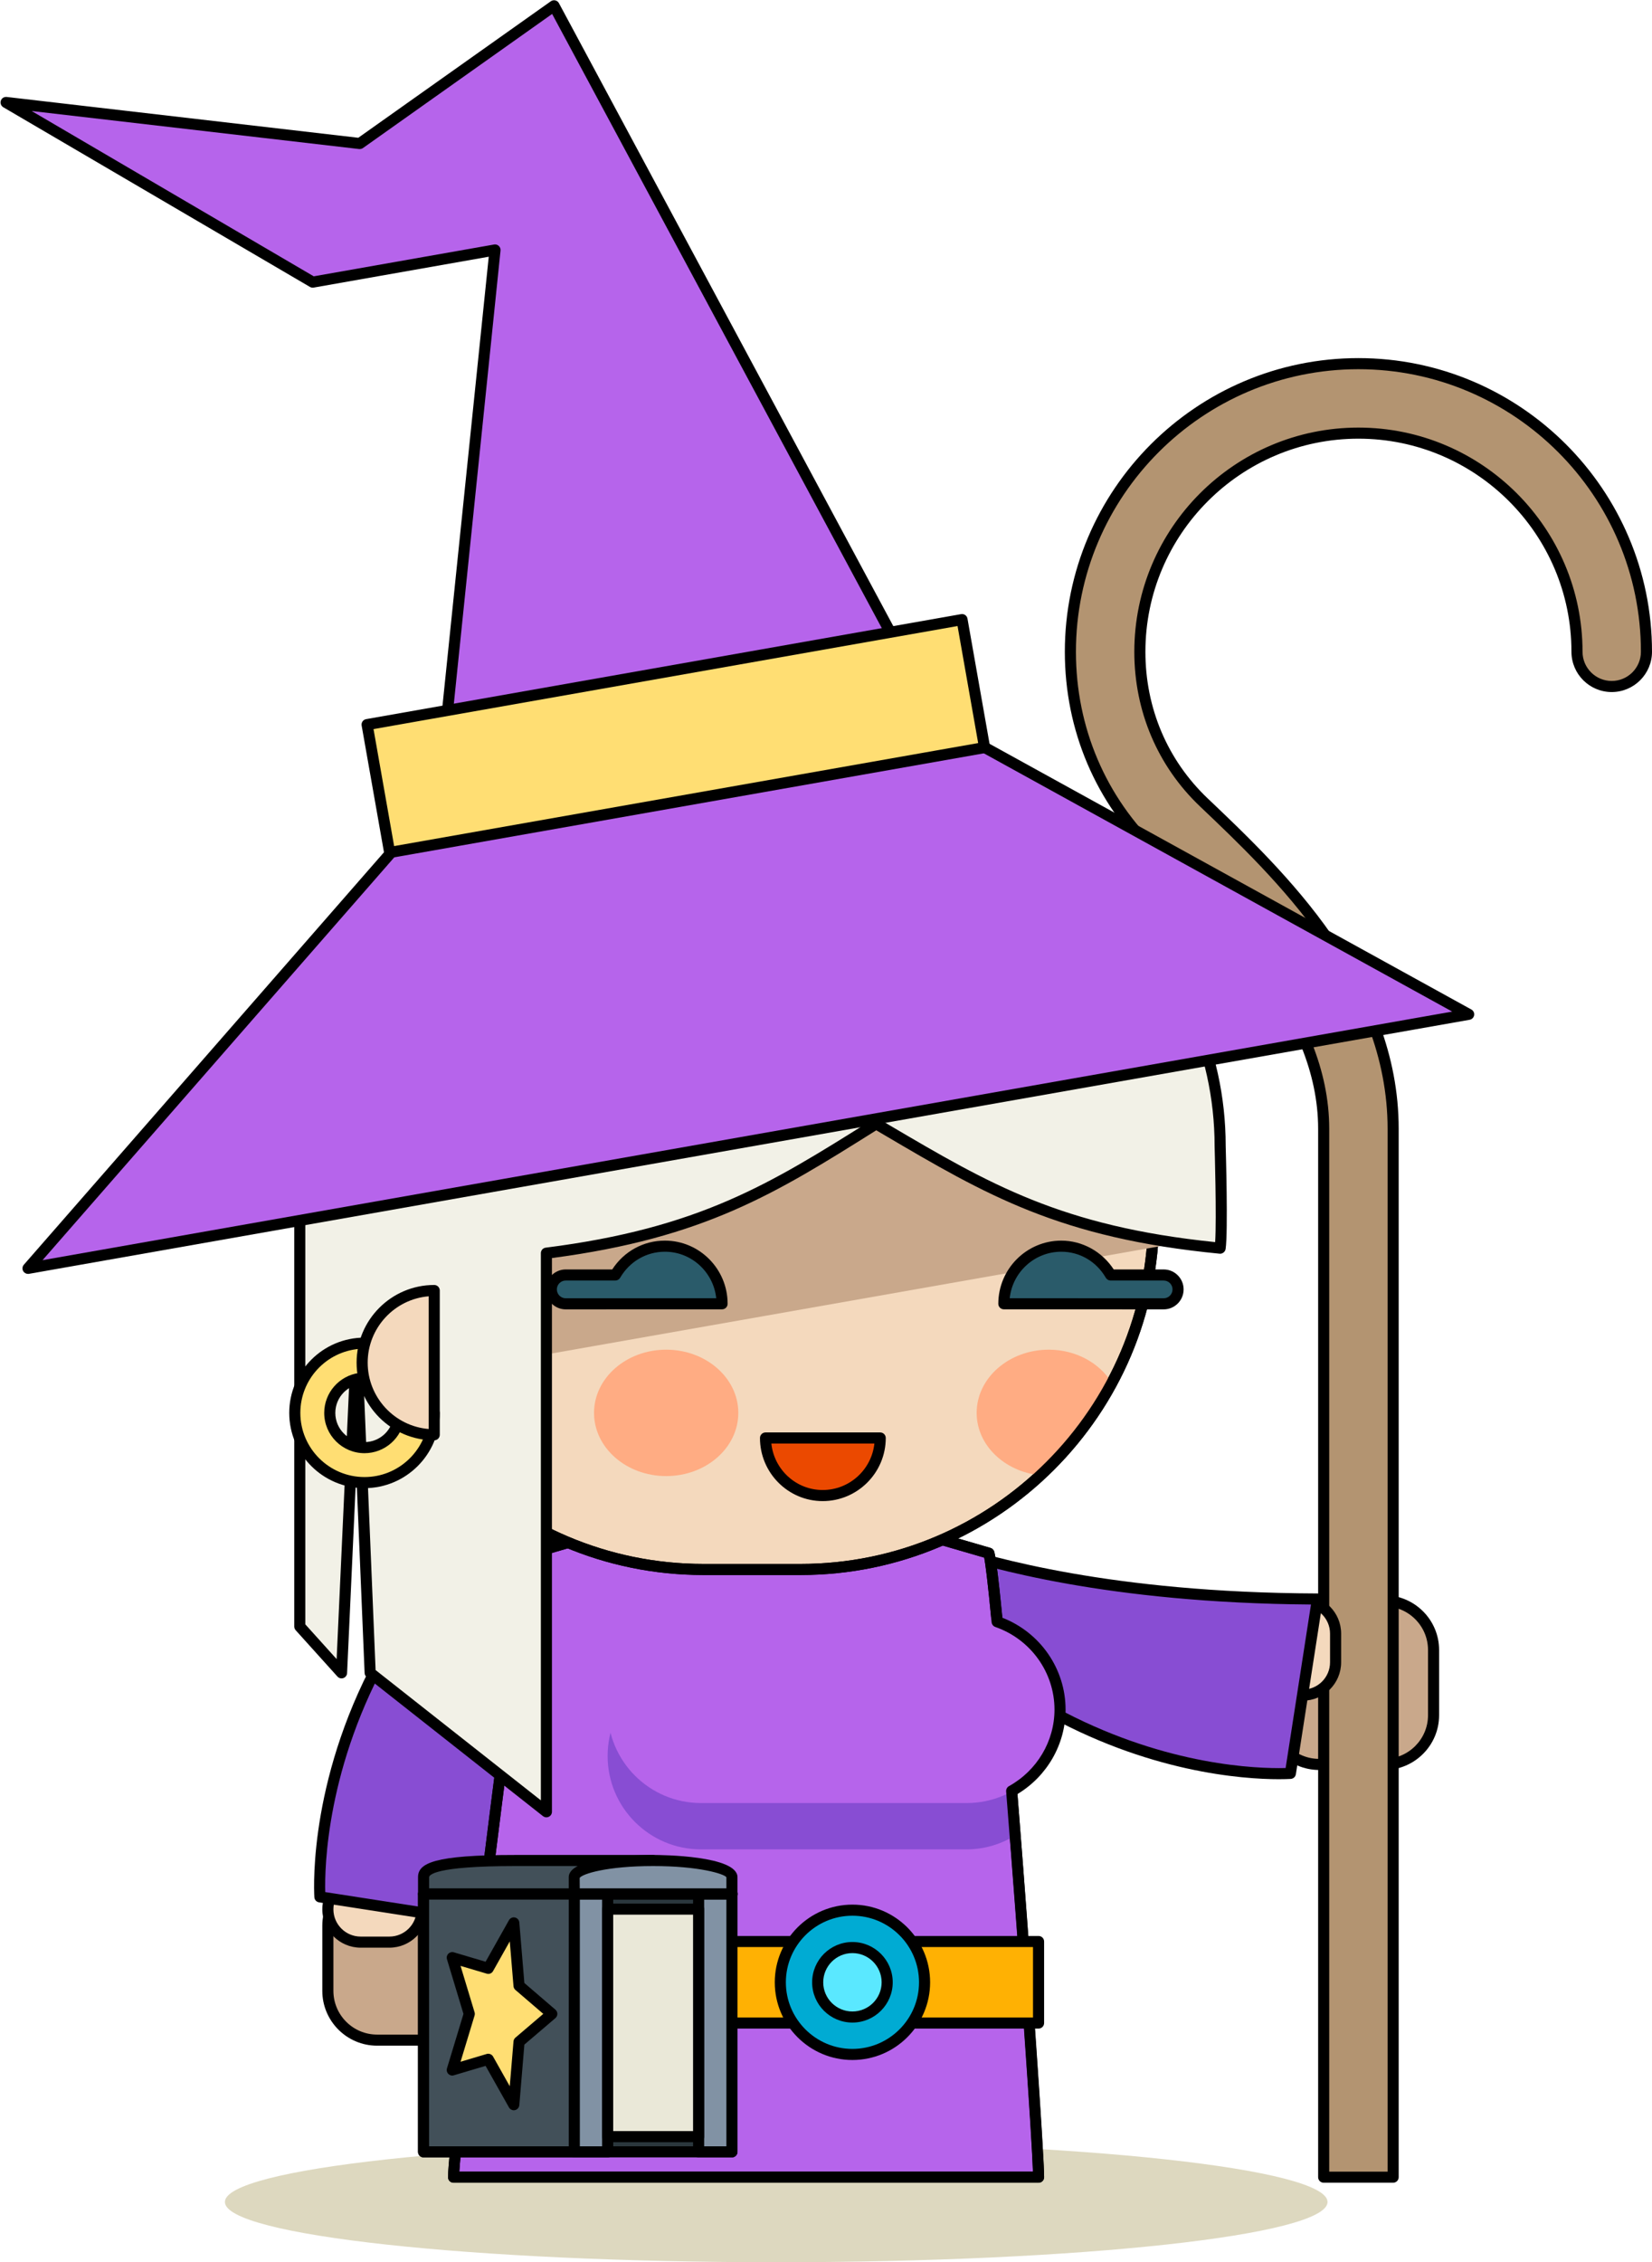 <?xml version="1.0" encoding="utf-8"?>
<svg viewBox="-0.031 257.592 93.121 127.476" width="93.121" height="127.476" xmlns="http://www.w3.org/2000/svg">
  <g transform="matrix(0.125, 0, 0, -0.125, 0, 526.138)">
    <path id="path44" style="fill:#ddd8bf;fill-opacity:1;fill-rule:nonzero;stroke:none" d="M 598.402 1155.71 C 598.402 1140.71 487.094 1128.55 349.789 1128.55 C 212.484 1128.55 101.176 1140.71 101.176 1155.71 C 101.176 1170.69 212.484 1182.85 349.789 1182.85 C 487.094 1182.85 598.402 1170.69 598.402 1155.71"/>
    <path id="path2754" style="fill:#c9a88b;fill-opacity:1;fill-rule:nonzero;stroke:none" d="M 147.598 1250.89 C 147.598 1238.62 157.539 1228.67 169.809 1228.67 L 199.195 1228.67 C 211.449 1228.67 221.395 1238.62 221.395 1250.89 L 221.395 1280.24 C 221.395 1292.52 211.449 1302.47 199.195 1302.47 L 169.809 1302.47 C 157.539 1302.47 147.598 1292.52 147.598 1280.24 L 147.598 1250.89"/>
    <path id="path2756" style="fill:#000000;fill-opacity:1;fill-rule:nonzero;stroke:none" d="M 169.809 1299.97 C 158.941 1299.97 150.098 1291.12 150.098 1280.24 L 150.098 1250.89 C 150.098 1240.01 158.941 1231.17 169.809 1231.17 L 199.195 1231.17 C 210.059 1231.17 218.895 1240.01 218.895 1250.89 L 218.895 1280.24 C 218.895 1291.12 210.059 1299.97 199.195 1299.97 L 169.809 1299.97 Z M 199.195 1226.17 L 169.809 1226.17 C 156.184 1226.17 145.098 1237.26 145.098 1250.89 L 145.098 1280.24 C 145.098 1293.88 156.184 1304.97 169.809 1304.97 L 199.195 1304.97 C 212.816 1304.97 223.895 1293.88 223.895 1280.24 L 223.895 1250.89 C 223.895 1237.26 212.816 1226.17 199.195 1226.17"/>
    <path id="path2758" style="fill:#f4d9bd;fill-opacity:1;fill-rule:nonzero;stroke:none" d="M 147.598 1287.65 C 147.598 1279.48 154.23 1272.85 162.41 1272.85 L 175.336 1272.85 C 183.52 1272.85 190.152 1279.48 190.152 1287.65 L 190.152 1287.65 C 190.152 1295.82 183.52 1302.47 175.336 1302.47 L 162.41 1302.47 C 154.23 1302.47 147.598 1295.82 147.598 1287.65 L 147.598 1287.65"/>
    <path id="path2760" style="fill:#000000;fill-opacity:1;fill-rule:nonzero;stroke:none" d="M 162.41 1299.97 C 155.621 1299.97 150.098 1294.45 150.098 1287.65 C 150.098 1280.86 155.621 1275.35 162.41 1275.35 L 175.336 1275.35 C 182.129 1275.35 187.652 1280.86 187.652 1287.65 C 187.652 1294.45 182.129 1299.97 175.336 1299.97 L 162.41 1299.97 Z M 175.336 1270.35 L 162.41 1270.35 C 152.867 1270.35 145.098 1278.11 145.098 1287.65 C 145.098 1297.2 152.867 1304.97 162.41 1304.97 L 175.336 1304.97 C 184.883 1304.97 192.652 1297.2 192.652 1287.65 C 192.652 1278.11 184.883 1270.35 175.336 1270.35"/>
    <path id="path2762" style="fill:#884dd3;fill-opacity:1;fill-rule:nonzero;stroke:none" d="M 174.082 1404.88 C 143.977 1352.11 143.359 1304.83 144.004 1293.26 L 222.598 1281.06 C 222.973 1385 242.859 1439.49 246 1450.93 C 246 1450.93 200.164 1450.58 174.082 1404.88"/>
    <path id="path2764" style="fill:#000000;fill-opacity:1;fill-rule:nonzero;stroke:none" d="M 146.422 1295.41 L 220.113 1283.98 C 220.777 1376.59 236.938 1429.65 242.289 1447.21 C 242.387 1447.54 242.484 1447.86 242.578 1448.17 C 231.641 1446.98 197.195 1440.34 176.254 1403.64 C 146.918 1352.23 146.133 1306.43 146.422 1295.41 Z M 222.598 1278.56 C 222.473 1278.56 222.344 1278.57 222.211 1278.59 L 143.617 1290.78 C 142.457 1290.97 141.57 1291.94 141.508 1293.12 C 141.195 1298.68 139.414 1349.16 171.91 1406.12 C 198.402 1452.53 245.508 1453.43 245.98 1453.43 C 245.984 1453.43 245.996 1453.43 246 1453.43 C 246.777 1453.43 247.512 1453.07 247.984 1452.45 C 248.461 1451.83 248.617 1451.03 248.414 1450.27 C 248.109 1449.16 247.652 1447.66 247.07 1445.76 C 241.719 1428.19 225.434 1374.73 225.098 1281.05 C 225.094 1280.32 224.773 1279.63 224.219 1279.15 C 223.766 1278.76 223.188 1278.56 222.598 1278.56"/>
    <path id="path2766" style="fill:#c9a88b;fill-opacity:1;fill-rule:nonzero;stroke:none" d="M 623.984 1426.73 C 636.266 1426.73 646.215 1416.8 646.215 1404.54 L 646.215 1375.14 C 646.215 1362.9 636.266 1352.96 623.984 1352.96 L 594.641 1352.96 C 582.359 1352.96 572.41 1362.9 572.41 1375.14 L 572.41 1404.54 C 572.41 1416.8 582.359 1426.73 594.641 1426.73 L 623.984 1426.73"/>
    <path id="path2768" style="fill:#000000;fill-opacity:1;fill-rule:nonzero;stroke:none" d="M 594.641 1424.23 C 583.762 1424.23 574.91 1415.4 574.91 1404.54 L 574.91 1375.14 C 574.91 1364.29 583.762 1355.46 594.641 1355.46 L 623.984 1355.46 C 634.863 1355.46 643.715 1364.29 643.715 1375.14 L 643.715 1404.54 C 643.715 1415.4 634.863 1424.23 623.984 1424.23 L 594.641 1424.23 Z M 623.984 1350.46 L 594.641 1350.46 C 581.008 1350.46 569.91 1361.54 569.91 1375.14 L 569.91 1404.54 C 569.91 1418.16 581.008 1429.23 594.641 1429.23 L 623.984 1429.23 C 637.621 1429.23 648.715 1418.16 648.715 1404.54 L 648.715 1375.14 C 648.715 1361.54 637.621 1350.46 623.984 1350.46"/>
    <path id="path2770" style="fill:#b39471;fill-opacity:1;fill-rule:nonzero;stroke:none" d="M 612.328 1984.43 C 540.715 1984.43 482.441 1926.16 482.441 1854.54 C 482.441 1819.78 496.145 1787.61 521.039 1763.92 C 551.152 1735.32 596.664 1692.05 596.664 1639.47 L 596.664 1166.89 L 627.988 1166.89 L 627.988 1639.47 C 627.988 1705.5 576.617 1754.34 542.617 1786.64 C 524.016 1804.33 513.77 1828.43 513.77 1854.54 C 513.77 1908.89 557.98 1953.11 612.328 1953.11 C 666.68 1953.11 710.895 1908.89 710.895 1854.54 C 710.895 1845.89 717.91 1838.89 726.555 1838.89 C 735.211 1838.89 742.219 1845.89 742.219 1854.54 C 742.219 1926.16 683.953 1984.43 612.328 1984.43"/>
    <path id="path2772" style="fill:#000000;fill-opacity:1;fill-rule:nonzero;stroke:none" d="M 599.164 1169.39 L 625.488 1169.39 L 625.488 1639.47 C 625.488 1704.46 574.578 1752.83 540.895 1784.83 C 521.793 1802.99 511.27 1827.75 511.27 1854.54 C 511.27 1910.27 556.605 1955.61 612.328 1955.61 C 668.059 1955.61 713.395 1910.27 713.395 1854.54 C 713.395 1847.29 719.297 1841.39 726.555 1841.39 C 733.813 1841.39 739.719 1847.29 739.719 1854.54 C 739.719 1924.78 682.574 1981.93 612.328 1981.93 C 542.086 1981.93 484.941 1924.78 484.941 1854.54 C 484.941 1820.48 498.375 1788.94 522.766 1765.73 C 553.188 1736.83 599.164 1693.16 599.164 1639.47 L 599.164 1169.39 Z M 627.988 1164.39 L 596.664 1164.39 C 595.281 1164.39 594.164 1165.51 594.164 1166.89 L 594.164 1639.47 C 594.164 1691.01 549.121 1733.79 519.316 1762.1 C 493.926 1786.27 479.941 1819.1 479.941 1854.54 C 479.941 1927.54 539.332 1986.93 612.328 1986.93 C 685.328 1986.93 744.719 1927.54 744.719 1854.54 C 744.719 1844.53 736.566 1836.39 726.555 1836.39 C 716.539 1836.39 708.395 1844.53 708.395 1854.54 C 708.395 1907.51 665.297 1950.61 612.328 1950.61 C 559.359 1950.61 516.27 1907.51 516.27 1854.54 C 516.27 1829.13 526.238 1805.67 544.34 1788.46 C 578.645 1755.86 630.488 1706.6 630.488 1639.47 L 630.488 1166.89 C 630.488 1165.51 629.371 1164.39 627.988 1164.39"/>
    <path id="path2774" style="fill:#f4d9bd;fill-opacity:1;fill-rule:nonzero;stroke:none" d="M 587.234 1426.73 C 595.41 1426.73 602.035 1420.12 602.035 1411.94 L 602.035 1399 C 602.035 1390.83 595.41 1384.2 587.234 1384.2 L 587.234 1384.2 C 579.059 1384.2 572.41 1390.83 572.41 1399 L 572.41 1411.94 C 572.41 1420.12 579.059 1426.73 587.234 1426.73 L 587.234 1426.73"/>
    <path id="path2776" style="fill:#000000;fill-opacity:1;fill-rule:nonzero;stroke:none" d="M 587.234 1424.23 C 580.438 1424.23 574.91 1418.71 574.91 1411.94 L 574.91 1399 C 574.91 1392.22 580.438 1386.7 587.234 1386.7 C 594.02 1386.7 599.535 1392.22 599.535 1399 L 599.535 1411.94 C 599.535 1418.71 594.02 1424.23 587.234 1424.23 Z M 587.234 1381.7 C 577.688 1381.7 569.91 1389.46 569.91 1399 L 569.91 1411.94 C 569.91 1421.48 577.688 1429.23 587.234 1429.23 C 596.777 1429.23 604.535 1421.48 604.535 1411.94 L 604.535 1399 C 604.535 1389.46 596.777 1381.7 587.234 1381.7"/>
    <path id="path2778" style="fill:#884dd3;fill-opacity:1;fill-rule:nonzero;stroke:none" d="M 470.035 1379.02 C 522.805 1348.91 570.098 1348.29 581.656 1348.93 L 593.852 1427.53 C 489.906 1427.92 435.43 1447.8 423.988 1450.93 C 423.988 1450.93 424.34 1405.09 470.035 1379.02"/>
    <path id="path2780" style="fill:#000000;fill-opacity:1;fill-rule:nonzero;stroke:none" d="M 426.746 1447.51 C 427.938 1436.58 434.586 1402.12 471.273 1381.18 C 518.551 1354.21 560.586 1351.3 576.465 1351.3 C 577.594 1351.3 578.609 1351.32 579.504 1351.34 L 590.938 1425.05 C 498.336 1425.73 445.27 1441.88 427.715 1447.22 C 427.379 1447.32 427.055 1447.42 426.746 1447.51 Z M 576.465 1346.3 C 560.191 1346.3 517.109 1349.28 468.793 1376.85 C 422.387 1403.32 421.492 1450.44 421.488 1450.91 C 421.484 1451.69 421.848 1452.43 422.465 1452.91 C 423.082 1453.39 423.895 1453.55 424.648 1453.34 C 425.758 1453.04 427.262 1452.58 429.172 1452.01 C 446.734 1446.65 500.195 1430.38 593.863 1430.03 C 594.59 1430.03 595.281 1429.71 595.754 1429.15 C 596.227 1428.6 596.438 1427.86 596.324 1427.15 L 584.125 1348.55 C 583.945 1347.38 582.973 1346.5 581.793 1346.43 C 580.465 1346.36 578.672 1346.3 576.465 1346.3"/>
    <path id="path2782" style="fill:#b664eb;fill-opacity:1;fill-rule:nonzero;stroke:none" d="M 468.09 1166.89 C 468.199 1184.43 449.926 1432.62 445.707 1448.17 L 342.504 1478.17 L 239.301 1448.17 C 234.996 1432.48 204.219 1182.74 204.285 1166.89 L 468.09 1166.89"/>
    <path id="path2784" style="fill:#000000;fill-opacity:1;fill-rule:nonzero;stroke:none" d="M 206.887 1169.39 L 465.551 1169.39 C 464.645 1201.6 447.949 1422.72 443.586 1446.18 L 342.504 1475.56 L 241.402 1446.18 C 236.52 1422.74 208.73 1199.67 206.887 1169.39 Z M 468.09 1164.39 L 204.285 1164.39 C 202.91 1164.39 201.793 1165.5 201.785 1166.88 C 201.715 1183.89 232.883 1434.22 236.891 1448.83 C 237.117 1449.67 237.77 1450.33 238.605 1450.57 L 341.809 1480.57 C 342.266 1480.71 342.742 1480.71 343.203 1480.57 L 446.406 1450.57 C 447.242 1450.33 447.891 1449.66 448.121 1448.82 C 452.789 1431.61 470.676 1180.33 470.59 1166.87 C 470.582 1165.5 469.469 1164.39 468.09 1164.39"/>
    <path id="path2786" style="fill:#884dd3;fill-opacity:1;fill-rule:nonzero;stroke:none" d="M 452.105 1395.55 C 447.043 1397.71 441.5 1398.89 435.66 1398.89 L 315.875 1398.89 C 292.605 1398.89 273.762 1380.02 273.762 1356.78 C 273.762 1333.53 292.605 1314.67 315.875 1314.67 L 435.66 1314.67 C 443.863 1314.67 451.465 1317.11 457.938 1321.18 C 455.969 1347.51 453.945 1373.41 452.105 1395.55"/>
    <path id="path2788" style="fill:#b664eb;fill-opacity:1;fill-rule:nonzero;stroke:none" d="M 477.773 1377.67 C 477.773 1354.42 458.922 1335.55 435.66 1335.55 L 315.875 1335.55 C 292.605 1335.55 273.762 1354.42 273.762 1377.67 L 273.762 1377.67 C 273.762 1400.92 292.605 1419.78 315.875 1419.78 L 435.66 1419.78 C 458.922 1419.78 477.773 1400.92 477.773 1377.67 L 477.773 1377.67"/>
    <path id="path2790" style="fill:#000000;fill-opacity:1;fill-rule:nonzero;stroke:none" d="M 206.887 1169.39 L 465.543 1169.39 C 464.957 1187.04 459.188 1269.13 453.473 1340.78 C 453.395 1341.76 453.891 1342.69 454.746 1343.17 C 467.406 1350.2 475.273 1363.42 475.273 1377.67 C 475.273 1394.41 464.551 1409.38 448.59 1414.93 C 447.668 1415.25 447.016 1416.08 446.918 1417.04 C 445.16 1435.36 444.148 1443.09 443.586 1446.18 L 342.504 1475.56 L 241.402 1446.18 C 236.52 1422.74 208.73 1199.67 206.887 1169.39 Z M 468.09 1164.39 L 204.285 1164.39 C 202.91 1164.39 201.793 1165.5 201.785 1166.88 C 201.715 1183.89 232.883 1434.22 236.891 1448.83 C 237.117 1449.67 237.77 1450.33 238.605 1450.57 L 341.809 1480.57 C 342.266 1480.71 342.742 1480.71 343.203 1480.57 L 446.406 1450.57 C 447.242 1450.33 447.891 1449.66 448.121 1448.82 C 448.895 1445.96 450.082 1436.23 451.746 1419.1 C 468.879 1412.44 480.273 1396 480.273 1377.67 C 480.273 1362.13 472.004 1347.7 458.578 1339.6 C 464.613 1263.88 470.652 1177.04 470.59 1166.87 C 470.582 1165.5 469.469 1164.39 468.09 1164.39"/>
    <path id="path2792" style="fill:#ffb103;fill-opacity:1;fill-rule:nonzero;stroke:none" d="M 208.34 1236.38 L 468.09 1236.38 L 468.09 1273.13 L 208.34 1273.13 L 208.34 1236.38 Z"/>
    <path id="path2794" style="fill:#000000;fill-opacity:1;fill-rule:nonzero;stroke:none" d="M 210.84 1238.88 L 465.59 1238.88 L 465.59 1270.63 L 210.84 1270.63 L 210.84 1238.88 Z M 468.09 1233.88 L 208.34 1233.88 C 206.957 1233.88 205.84 1235 205.84 1236.38 L 205.84 1273.13 C 205.84 1274.51 206.957 1275.63 208.34 1275.63 L 468.09 1275.63 C 469.473 1275.63 470.59 1274.51 470.59 1273.13 L 470.59 1236.38 C 470.59 1235 469.473 1233.88 468.09 1233.88"/>
    <path id="path2796" style="fill:#2b373d;fill-opacity:1;fill-rule:nonzero;stroke:none" d="M 190.754 1178.31 L 329.82 1178.31 L 329.82 1294.591 L 190.754 1294.591 L 190.754 1178.31 Z"/>
    <path id="path2798" style="fill:#000000;fill-opacity:1;fill-rule:nonzero;stroke:none" d="M 193.254 1180.81 L 327.32 1180.81 L 327.32 1292.09 L 193.254 1292.09 L 193.254 1180.81 Z M 329.82 1175.81 L 190.754 1175.81 C 189.371 1175.81 188.254 1176.94 188.254 1178.31 L 188.254 1294.59 C 188.254 1295.97 189.371 1297.09 190.754 1297.09 L 329.82 1297.09 C 331.199 1297.09 332.32 1295.97 332.32 1294.59 L 332.32 1178.31 C 332.32 1176.94 331.199 1175.81 329.82 1175.81"/>
    <path id="path2800" style="fill:#425059;fill-opacity:1;fill-rule:nonzero;stroke:none" d="M 190.754 1178.31 L 273.773 1178.31 L 273.773 1294.591 L 190.754 1294.591 L 190.754 1178.31 Z"/>
    <path id="path2802" style="fill:#000000;fill-opacity:1;fill-rule:nonzero;stroke:none" d="M 193.254 1180.81 L 271.273 1180.81 L 271.273 1292.09 L 193.254 1292.09 L 193.254 1180.81 Z M 273.773 1175.81 L 190.754 1175.81 C 189.371 1175.81 188.254 1176.94 188.254 1178.31 L 188.254 1294.59 C 188.254 1295.97 189.371 1297.09 190.754 1297.09 L 273.773 1297.09 C 275.156 1297.09 276.273 1295.97 276.273 1294.59 L 276.273 1178.31 C 276.273 1176.94 275.156 1175.81 273.773 1175.81"/>
    <path id="path2804" style="fill:#8192a4;fill-opacity:1;fill-rule:nonzero;stroke:none" d="M 258.734 1178.31 L 273.773 1178.31 L 273.773 1294.591 L 258.734 1294.591 L 258.734 1178.31 Z"/>
    <path id="path2806" style="fill:#000000;fill-opacity:1;fill-rule:nonzero;stroke:none" d="M 261.234 1180.81 L 271.273 1180.81 L 271.273 1292.09 L 261.234 1292.09 L 261.234 1180.81 Z M 273.773 1175.81 L 258.734 1175.81 C 257.355 1175.81 256.234 1176.94 256.234 1178.31 L 256.234 1294.59 C 256.234 1295.97 257.355 1297.09 258.734 1297.09 L 273.773 1297.09 C 275.156 1297.09 276.273 1295.97 276.273 1294.59 L 276.273 1178.31 C 276.273 1176.94 275.156 1175.81 273.773 1175.81"/>
    <path id="path2808" style="fill:#8192a4;fill-opacity:1;fill-rule:nonzero;stroke:none" d="M 314.789 1178.31 L 329.82 1178.31 L 329.82 1294.591 L 314.789 1294.591 L 314.789 1178.31 Z"/>
    <path id="path2810" style="fill:#000000;fill-opacity:1;fill-rule:nonzero;stroke:none" d="M 317.289 1180.81 L 327.32 1180.81 L 327.32 1292.09 L 317.289 1292.09 L 317.289 1180.81 Z M 329.82 1175.81 L 314.789 1175.81 C 313.406 1175.81 312.289 1176.94 312.289 1178.31 L 312.289 1294.59 C 312.289 1295.97 313.406 1297.09 314.789 1297.09 L 329.82 1297.09 C 331.199 1297.09 332.32 1295.97 332.32 1294.59 L 332.32 1178.31 C 332.32 1176.94 331.199 1175.81 329.82 1175.81"/>
    <path id="path2812" style="fill:#425059;fill-opacity:1;fill-rule:nonzero;stroke:none" d="M 190.762 1302.12 C 190.762 1306.28 197.727 1309.65 232.074 1309.65 L 294.277 1309.65 L 329.82 1294.59 L 190.762 1294.59 C 190.762 1294.59 190.762 1297.96 190.762 1302.12"/>
    <path id="path2814" style="fill:#000000;fill-opacity:1;fill-rule:nonzero;stroke:none" d="M 193.262 1297.09 L 317.512 1297.09 L 293.77 1307.15 L 232.074 1307.15 C 195.133 1307.15 193.262 1302.96 193.262 1302.12 L 193.262 1297.09 Z M 329.945 1292.09 C 329.898 1292.09 329.859 1292.09 329.82 1292.09 L 190.762 1292.09 C 189.379 1292.09 188.262 1293.22 188.262 1294.59 L 188.262 1302.12 C 188.262 1308.47 195.43 1312.15 232.074 1312.15 L 294.277 1312.15 C 294.613 1312.15 294.945 1312.08 295.254 1311.96 L 330.445 1297.04 C 331.586 1296.81 332.445 1295.8 332.445 1294.59 C 332.445 1293.22 331.324 1292.09 329.945 1292.09"/>
    <path id="path2816" style="fill:#8192a4;fill-opacity:1;fill-rule:nonzero;stroke:none" d="M 258.727 1302.12 C 258.727 1306.28 274.645 1309.65 294.277 1309.65 C 313.906 1309.65 329.82 1306.28 329.82 1302.12 L 329.82 1294.59 L 258.727 1294.59 C 258.727 1294.59 258.727 1297.96 258.727 1302.12"/>
    <path id="path2818" style="fill:#000000;fill-opacity:1;fill-rule:nonzero;stroke:none" d="M 261.199 1297.09 L 327.32 1297.09 L 327.32 1302.12 C 326.289 1303.61 315.113 1307.15 294.277 1307.15 C 273.434 1307.15 262.258 1303.61 261.156 1301.8 L 261.199 1297.09 Z M 329.82 1292.09 L 258.727 1292.09 C 257.344 1292.09 256.227 1293.22 256.227 1294.59 L 256.227 1302.12 C 256.227 1311.87 290.383 1312.15 294.277 1312.15 C 298.168 1312.15 332.32 1311.87 332.32 1302.12 L 332.32 1294.59 C 332.32 1293.22 331.199 1292.09 329.82 1292.09"/>
    <path id="path2820" style="fill:#eae8d8;fill-opacity:1;fill-rule:nonzero;stroke:none" d="M 273.773 1185.18 L 314.789 1185.18 L 314.789 1287.731 L 273.773 1287.731 L 273.773 1185.18 Z"/>
    <path id="path2822" style="fill:#000000;fill-opacity:1;fill-rule:nonzero;stroke:none" d="M 276.273 1187.68 L 312.289 1187.68 L 312.289 1285.23 L 276.273 1285.23 L 276.273 1187.68 Z M 314.789 1182.68 L 273.773 1182.68 C 272.395 1182.68 271.273 1183.8 271.273 1185.18 L 271.273 1287.73 C 271.273 1289.1 272.395 1290.23 273.773 1290.23 L 314.789 1290.23 C 316.172 1290.23 317.289 1289.1 317.289 1287.73 L 317.289 1185.18 C 317.289 1183.8 316.172 1182.68 314.789 1182.68"/>
    <path id="path2824" style="fill:#ffde73;fill-opacity:1;fill-rule:nonzero;stroke:none" d="M 248.59 1240.5 L 233.809 1227.89 L 231.445 1199.56 L 219.934 1220.04 L 203.699 1215.21 L 211.367 1240.5 L 203.699 1265.86 L 219.934 1261.04 L 231.445 1281.52 L 233.809 1253.2 L 248.59 1240.5"/>
    <path id="path2826" style="fill:#000000;fill-opacity:1;fill-rule:nonzero;stroke:none" d="M 219.934 1222.54 C 220.816 1222.54 221.66 1222.07 222.109 1221.26 L 229.629 1207.89 L 231.316 1228.1 C 231.371 1228.76 231.684 1229.37 232.188 1229.8 L 244.746 1240.51 L 232.18 1251.3 C 231.68 1251.73 231.371 1252.34 231.316 1252.99 L 229.633 1273.19 L 222.109 1259.82 C 221.543 1258.79 220.336 1258.27 219.219 1258.65 L 207.438 1262.14 L 213.762 1241.22 C 213.902 1240.76 213.902 1240.25 213.762 1239.78 L 207.441 1218.93 L 219.219 1222.43 C 219.453 1222.51 219.691 1222.54 219.934 1222.54 Z M 231.445 1197.06 C 230.559 1197.06 229.719 1197.54 229.27 1198.34 L 218.73 1217.07 L 204.414 1212.82 C 203.539 1212.52 202.578 1212.79 201.93 1213.44 C 201.277 1214.1 201.039 1215.05 201.309 1215.93 L 208.754 1240.5 L 201.309 1265.14 C 201.039 1266.02 201.277 1266.98 201.93 1267.63 C 202.59 1268.28 203.551 1268.53 204.414 1268.26 L 218.73 1264.01 L 229.27 1282.74 C 229.805 1283.69 230.914 1284.22 231.977 1283.96 C 233.051 1283.72 233.848 1282.82 233.938 1281.72 L 236.215 1254.43 L 250.219 1242.4 C 250.77 1241.92 251.09 1241.22 251.09 1240.5 C 251.09 1239.77 250.766 1239.08 250.211 1238.6 L 236.215 1226.66 L 233.938 1199.36 C 233.848 1198.27 233.051 1197.36 231.977 1197.12 C 231.801 1197.08 231.621 1197.06 231.445 1197.06"/>
    <path id="path2828" style="fill:#00abd3;fill-opacity:1;fill-rule:nonzero;stroke:none" d="M 416.684 1254.73 C 416.684 1236.76 402.117 1222.22 384.148 1222.22 C 366.191 1222.22 351.637 1236.76 351.637 1254.73 C 351.637 1272.7 366.191 1287.26 384.148 1287.26 C 402.117 1287.26 416.684 1272.7 416.684 1254.73"/>
    <path id="path2830" style="fill:#000000;fill-opacity:1;fill-rule:nonzero;stroke:none" d="M 384.148 1284.76 C 367.602 1284.76 354.137 1271.29 354.137 1254.73 C 354.137 1238.19 367.602 1224.72 384.148 1224.72 C 400.715 1224.72 414.184 1238.19 414.184 1254.73 C 414.184 1271.29 400.715 1284.76 384.148 1284.76 Z M 384.148 1219.72 C 364.844 1219.72 349.137 1235.42 349.137 1254.73 C 349.137 1274.05 364.844 1289.76 384.148 1289.76 C 403.469 1289.76 419.184 1274.05 419.184 1254.73 C 419.184 1235.42 403.469 1219.72 384.148 1219.72"/>
    <path id="path2832" style="fill:#5ae8ff;fill-opacity:1;fill-rule:nonzero;stroke:none" d="M 399.824 1254.73 C 399.824 1246.09 392.813 1239.09 384.148 1239.09 C 375.508 1239.09 368.484 1246.09 368.484 1254.73 C 368.484 1263.4 375.508 1270.41 384.148 1270.41 C 392.813 1270.41 399.824 1263.4 399.824 1254.73"/>
    <path id="path2834" style="fill:#000000;fill-opacity:1;fill-rule:nonzero;stroke:none" d="M 384.148 1267.91 C 376.891 1267.91 370.984 1262 370.984 1254.73 C 370.984 1247.48 376.891 1241.59 384.148 1241.59 C 391.418 1241.59 397.324 1247.48 397.324 1254.73 C 397.324 1262 391.418 1267.91 384.148 1267.91 Z M 384.148 1236.59 C 374.137 1236.59 365.984 1244.72 365.984 1254.73 C 365.984 1264.76 374.137 1272.91 384.148 1272.91 C 394.172 1272.91 402.324 1264.76 402.324 1254.73 C 402.324 1244.72 394.172 1236.59 384.148 1236.59"/>
    <path id="path2836" style="fill:#f4d9bd;fill-opacity:1;fill-rule:nonzero;stroke:none" d="M 519.996 1600.07 C 519.996 1512.14 448.723 1440.85 360.777 1440.85 L 316.918 1440.85 C 228.977 1440.85 157.688 1512.14 157.688 1600.07 L 157.688 1600.07 C 157.688 1688.01 228.977 1759.3 316.918 1759.3 L 360.777 1759.3 C 448.723 1759.3 519.996 1688.01 519.996 1600.07 L 519.996 1600.07"/>
    <path id="path2838" style="fill:#000000;fill-opacity:1;fill-rule:nonzero;stroke:none" d="M 316.918 1756.8 C 230.496 1756.8 160.188 1686.49 160.188 1600.07 C 160.188 1513.66 230.496 1443.35 316.918 1443.35 L 360.777 1443.35 C 447.191 1443.35 517.496 1513.66 517.496 1600.07 C 517.496 1686.49 447.191 1756.8 360.777 1756.8 L 316.918 1756.8 Z M 360.777 1438.35 L 316.918 1438.35 C 227.738 1438.35 155.188 1510.9 155.188 1600.07 C 155.188 1689.25 227.738 1761.8 316.918 1761.8 L 360.777 1761.8 C 449.945 1761.8 522.496 1689.25 522.496 1600.07 C 522.496 1510.9 449.945 1438.35 360.777 1438.35"/>
    <path id="path2840" style="fill:#ffac83;fill-opacity:1;fill-rule:nonzero;stroke:none" d="M 332.691 1511.44 C 332.691 1495.71 318.129 1482.95 300.16 1482.95 C 282.211 1482.95 267.633 1495.71 267.633 1511.44 C 267.633 1527.16 282.211 1539.93 300.16 1539.93 C 318.129 1539.93 332.691 1527.16 332.691 1511.44"/>
    <path id="path2842" style="fill:#ffac83;fill-opacity:1;fill-rule:nonzero;stroke:none" d="M 501.16 1524.97 C 495.648 1533.83 485.043 1539.93 472.703 1539.93 C 454.758 1539.93 440.176 1527.16 440.176 1511.44 C 440.176 1496.89 452.691 1485.02 468.762 1483.3 C 481.711 1495.29 492.754 1509.29 501.16 1524.97"/>
    <path id="path2844" style="fill:#000000;fill-opacity:1;fill-rule:nonzero;stroke:none" d="M 316.918 1756.8 C 230.496 1756.8 160.188 1686.49 160.188 1600.07 C 160.188 1513.66 230.496 1443.35 316.918 1443.35 L 360.777 1443.35 C 447.191 1443.35 517.496 1513.66 517.496 1600.07 C 517.496 1686.49 447.191 1756.8 360.777 1756.8 L 316.918 1756.8 Z M 360.777 1438.35 L 316.918 1438.35 C 227.738 1438.35 155.188 1510.9 155.188 1600.07 C 155.188 1689.25 227.738 1761.8 316.918 1761.8 L 360.777 1761.8 C 449.945 1761.8 522.496 1689.25 522.496 1600.07 C 522.496 1510.9 449.945 1438.35 360.777 1438.35"/>
    <path id="path2846" style="fill:#c9a88b;fill-opacity:1;fill-rule:nonzero;stroke:none" d="M 529.996 1600.07 C 529.996 1641.06 514.379 1678.3 488.941 1706.53 L 421.762 1743.56 L 192.875 1703.23 L 164.238 1670.44 C 153.738 1649.2 147.688 1625.36 147.688 1600.07 C 147.688 1572.45 154.73 1546.5 167.102 1523.86 L 529.371 1587.72 C 529.688 1591.81 529.996 1595.9 529.996 1600.07"/>
    <path id="path2848" style="fill:#eb4900;fill-opacity:1;fill-rule:nonzero;stroke:none" d="M 370.738 1474.17 C 385.094 1474.17 396.684 1485.79 396.684 1500.12 L 344.961 1500.12 C 344.961 1485.79 356.5 1474.17 370.738 1474.17"/>
    <path id="path2850" style="fill:#000000;fill-opacity:1;fill-rule:nonzero;stroke:none" d="M 347.594 1497.62 C 348.832 1485.86 358.738 1476.67 370.738 1476.67 C 382.82 1476.67 392.805 1485.86 394.055 1497.62 L 347.594 1497.62 Z M 370.738 1471.67 C 355.145 1471.67 342.461 1484.44 342.461 1500.12 C 342.461 1501.5 343.578 1502.62 344.961 1502.62 L 396.684 1502.62 C 398.066 1502.62 399.184 1501.5 399.184 1500.12 C 399.184 1484.44 386.422 1471.67 370.738 1471.67"/>
    <path id="path2852" style="fill:#f2f1e7;fill-opacity:1;fill-rule:nonzero;stroke:none" d="M 549.973 1585.69 C 551.109 1593.36 549.973 1631.83 549.973 1631.83 C 549.973 1719.78 473.434 1791.07 378.977 1791.07 L 305.953 1791.07 C 211.508 1791.07 134.945 1719.78 134.945 1631.83 L 134.945 1415.13 L 153.773 1394.25 L 160.527 1541.7 L 166.676 1394.25 L 246.152 1331.61 L 246.152 1583.44 C 316.953 1592.39 349.211 1613.13 394.859 1641.75 C 443.52 1613.17 475.852 1592.88 549.973 1585.69"/>
    <path id="path2854" style="fill:#000000;fill-opacity:1;fill-rule:nonzero;stroke:none" d="M 169.125 1395.5 L 243.652 1336.77 L 243.652 1583.44 C 243.652 1584.7 244.59 1585.77 245.84 1585.92 C 315.082 1594.67 347.172 1614.8 391.586 1642.65 L 393.531 1643.87 C 394.32 1644.36 395.32 1644.37 396.121 1643.91 L 400.973 1641.06 C 445.813 1614.68 478.359 1595.53 547.727 1588.42 C 548.418 1599.35 547.48 1631.4 547.473 1631.75 C 547.473 1718.26 471.887 1788.57 378.977 1788.57 L 305.953 1788.57 C 213.035 1788.57 137.445 1718.26 137.445 1631.83 L 137.445 1416.09 L 151.559 1400.44 L 158.031 1541.82 C 158.09 1543.15 159.188 1544.2 160.527 1544.2 L 160.531 1544.2 C 161.871 1544.2 162.969 1543.15 163.027 1541.81 L 169.125 1395.5 Z M 246.152 1329.11 C 245.602 1329.11 245.055 1329.3 244.605 1329.65 L 165.129 1392.29 C 164.555 1392.74 164.211 1393.42 164.176 1394.14 L 160.41 1484.5 L 156.27 1394.13 C 156.227 1393.13 155.57 1392.24 154.617 1391.9 C 153.66 1391.55 152.605 1391.82 151.918 1392.58 L 133.09 1413.46 C 132.676 1413.92 132.445 1414.52 132.445 1415.13 L 132.445 1631.83 C 132.445 1721.01 210.277 1793.57 305.953 1793.57 L 378.977 1793.57 C 474.641 1793.57 552.473 1721.01 552.473 1631.83 C 552.516 1630.33 553.598 1593.13 552.441 1585.32 C 552.246 1584 550.934 1583.04 549.73 1583.2 C 477.543 1590.21 444.359 1609.73 398.438 1636.75 L 394.902 1638.83 L 394.242 1638.41 C 349.758 1610.51 317.48 1590.28 248.652 1581.24 L 248.652 1331.61 C 248.652 1330.66 248.105 1329.78 247.242 1329.37 C 246.895 1329.19 246.523 1329.11 246.152 1329.11"/>
    <path id="path2856" style="fill:#b664eb;fill-opacity:1;fill-rule:nonzero;stroke:none" d="M 662.043 1691.11 L 12.394 1576.59 L 192.875 1783.23 L 421.762 1823.56 L 662.043 1691.11"/>
    <path id="path2858" style="fill:#000000;fill-opacity:1;fill-rule:nonzero;stroke:none" d="M 194.18 1780.92 L 18.934 1580.28 L 654.629 1692.34 L 421.328 1820.94 L 194.18 1780.92 Z M 12.394 1574.09 C 11.5 1574.09 10.664 1574.56 10.215 1575.35 C 9.691 1576.28 9.813 1577.43 10.508 1578.23 L 190.992 1784.87 C 191.367 1785.3 191.879 1785.59 192.441 1785.69 L 421.328 1826.02 C 421.898 1826.14 422.473 1826.02 422.969 1825.75 L 663.246 1693.29 C 664.176 1692.79 664.684 1691.74 664.508 1690.7 C 664.332 1689.65 663.52 1688.83 662.477 1688.65 L 12.828 1574.12 C 12.68 1574.1 12.535 1574.09 12.394 1574.09"/>
    <path id="path2860" style="fill:#b664eb;fill-opacity:1;fill-rule:nonzero;stroke:none" d="M 249.602 2145.76 L 161.977 2083.67 L 2.5 2102.18 L 140.766 2021.18 L 222.98 2035.68 L 196.438 1778.14 L 425.316 1818.49 L 249.602 2145.76"/>
    <path id="path2862" style="fill:#000000;fill-opacity:1;fill-rule:nonzero;stroke:none" d="M 222.98 2038.18 C 223.605 2038.18 224.215 2037.94 224.684 2037.5 C 225.254 2036.98 225.547 2036.2 225.465 2035.42 L 199.262 1781.18 L 421.48 1820.35 L 248.734 2142.08 L 163.422 2081.62 C 162.914 2081.26 162.285 2081.13 161.688 2081.18 L 14.027 2098.32 L 141.234 2023.8 L 222.543 2038.14 C 222.691 2038.17 222.832 2038.18 222.98 2038.18 Z M 196.438 1775.64 C 195.813 1775.64 195.199 1775.87 194.73 1776.31 C 194.16 1776.84 193.867 1777.61 193.949 1778.39 L 220.152 2032.64 L 141.199 2018.72 C 140.605 2018.61 140.02 2018.73 139.504 2019.03 L 1.234 2100.02 C 0.215 2100.62 -0.246 2101.85 0.125 2102.97 C 0.504 2104.1 1.559 2104.78 2.789 2104.66 L 161.313 2086.26 L 248.152 2147.8 C 248.738 2148.21 249.469 2148.36 250.172 2148.19 C 250.867 2148.03 251.465 2147.57 251.801 2146.94 L 427.52 1819.67 C 427.898 1818.97 427.914 1818.12 427.566 1817.4 C 427.219 1816.67 426.543 1816.17 425.754 1816.03 L 196.871 1775.68 C 196.723 1775.65 196.582 1775.64 196.438 1775.64"/>
    <path id="path2864" style="fill:#ffde73;fill-opacity:1;fill-rule:nonzero;stroke:none" d="M 443.75 1811.36 L 175.465 1764.05 L 165.293 1821.72 L 433.578 1869.05 L 443.75 1811.36"/>
    <path id="path2866" style="fill:#000000;fill-opacity:1;fill-rule:nonzero;stroke:none" d="M 168.188 1819.69 L 177.488 1766.95 L 440.855 1813.39 L 431.555 1866.15 L 168.188 1819.69 Z M 175.465 1761.55 C 174.957 1761.55 174.453 1761.7 174.027 1762 C 173.484 1762.38 173.113 1762.96 173.004 1763.62 L 162.832 1821.29 C 162.594 1822.65 163.5 1823.95 164.859 1824.18 L 433.145 1871.51 C 433.801 1871.64 434.465 1871.48 435.016 1871.1 C 435.559 1870.72 435.93 1870.13 436.039 1869.48 L 446.211 1811.79 C 446.449 1810.43 445.543 1809.13 444.184 1808.9 L 175.898 1761.59 C 175.754 1761.56 175.609 1761.55 175.465 1761.55"/>
    <path id="path2868" style="fill:#ffde73;fill-opacity:1;fill-rule:nonzero;stroke:none" d="M 179.797 1511.42 C 179.797 1502.78 172.781 1495.77 164.121 1495.77 C 155.473 1495.77 148.461 1502.78 148.461 1511.42 C 148.461 1520.09 155.473 1527.09 164.121 1527.09 L 164.137 1527.09 L 164.137 1542.87 L 164.121 1542.87 C 146.773 1542.87 132.688 1528.8 132.688 1511.42 C 132.688 1494.07 146.773 1480.01 164.121 1480.01 C 181.5 1480.01 195.57 1494.07 195.57 1511.42 L 179.797 1511.42"/>
    <path id="path2870" style="fill:#000000;fill-opacity:1;fill-rule:nonzero;stroke:none" d="M 161.637 1540.27 C 146.832 1539 135.188 1526.55 135.188 1511.42 C 135.188 1495.48 148.164 1482.51 164.121 1482.51 C 179.238 1482.51 191.688 1494.14 192.965 1508.92 L 182.125 1508.92 C 180.898 1500.09 173.289 1493.27 164.121 1493.27 C 154.105 1493.27 145.961 1501.41 145.961 1511.42 C 145.961 1520.6 152.793 1528.21 161.637 1529.43 L 161.637 1540.27 Z M 164.121 1477.51 C 145.41 1477.51 130.188 1492.73 130.188 1511.42 C 130.188 1530.14 145.41 1545.37 164.121 1545.37 C 165.504 1545.37 166.637 1544.25 166.637 1542.87 L 166.637 1527.09 C 166.637 1525.72 165.52 1524.59 164.137 1524.59 C 156.863 1524.59 150.961 1518.68 150.961 1511.42 C 150.961 1504.16 156.863 1498.27 164.121 1498.27 C 171.387 1498.27 177.297 1504.16 177.297 1511.42 C 177.297 1512.8 178.414 1513.92 179.797 1513.92 L 195.57 1513.92 C 196.953 1513.92 198.07 1512.8 198.07 1511.42 C 198.07 1492.73 182.844 1477.51 164.121 1477.51"/>
    <path id="path2872" style="fill:#f4d9bd;fill-opacity:1;fill-rule:nonzero;stroke:none" d="M 163.059 1534.09 C 163.059 1516.11 177.617 1501.57 195.57 1501.57 L 195.57 1566.6 C 177.617 1566.6 163.059 1552.04 163.059 1534.09"/>
    <path id="path2874" style="fill:#000000;fill-opacity:1;fill-rule:nonzero;stroke:none" d="M 193.07 1564 C 177.688 1562.73 165.559 1549.8 165.559 1534.09 C 165.559 1518.37 177.688 1505.44 193.07 1504.17 L 193.07 1564 Z M 195.57 1499.07 C 176.266 1499.07 160.559 1514.78 160.559 1534.09 C 160.559 1553.39 176.266 1569.1 195.57 1569.1 C 196.953 1569.1 198.07 1567.98 198.07 1566.6 L 198.07 1501.57 C 198.07 1500.19 196.953 1499.07 195.57 1499.07"/>
    <path id="path2876" style="fill:#2a5b6a;fill-opacity:1;fill-rule:nonzero;stroke:none" d="M 299.602 1586.59 C 289.988 1586.59 281.73 1581.32 277.234 1573.6 L 254.859 1573.6 C 251.27 1573.6 248.363 1570.68 248.363 1567.11 C 248.363 1563.52 251.27 1560.6 254.859 1560.6 L 325.371 1560.62 C 325.371 1574.95 313.828 1586.59 299.602 1586.59"/>
    <path id="path2878" style="fill:#000000;fill-opacity:1;fill-rule:nonzero;stroke:none" d="M 254.859 1571.1 C 252.656 1571.1 250.863 1569.31 250.863 1567.11 C 250.863 1564.9 252.656 1563.1 254.859 1563.1 L 322.738 1563.12 C 321.5 1574.89 311.598 1584.09 299.602 1584.09 C 291.227 1584.09 283.676 1579.69 279.398 1572.34 C 278.949 1571.57 278.125 1571.1 277.234 1571.1 L 254.859 1571.1 Z M 254.859 1558.1 L 254.859 1558.1 C 249.898 1558.1 245.863 1562.14 245.863 1567.11 C 245.863 1572.06 249.898 1576.1 254.859 1576.1 L 275.84 1576.1 C 281.129 1584.26 289.906 1589.09 299.602 1589.09 C 315.191 1589.09 327.871 1576.31 327.871 1560.62 C 327.871 1559.24 326.754 1558.12 325.371 1558.12 L 254.859 1558.1"/>
    <path id="path2880" style="fill:#2a5b6a;fill-opacity:1;fill-rule:nonzero;stroke:none" d="M 524.516 1573.6 L 500.586 1573.6 C 496.109 1581.32 487.871 1586.59 478.34 1586.59 C 463.992 1586.59 452.441 1574.95 452.441 1560.62 L 524.516 1560.6 C 528.098 1560.6 531 1563.52 531 1567.11 C 531 1570.68 528.098 1573.6 524.516 1573.6"/>
    <path id="path2882" style="fill:#000000;fill-opacity:1;fill-rule:nonzero;stroke:none" d="M 455.074 1563.12 L 524.516 1563.1 C 526.715 1563.1 528.5 1564.9 528.5 1567.11 C 528.5 1569.31 526.715 1571.1 524.516 1571.1 L 500.586 1571.1 C 499.691 1571.1 498.871 1571.58 498.422 1572.35 C 494.16 1579.7 486.656 1584.09 478.34 1584.09 C 466.277 1584.09 456.324 1574.89 455.074 1563.12 Z M 524.516 1558.1 L 524.516 1558.1 L 452.441 1558.12 C 451.059 1558.12 449.941 1559.24 449.941 1560.62 C 449.941 1576.31 462.68 1589.09 478.34 1589.09 C 487.828 1589.09 496.758 1584.14 501.98 1576.1 L 524.516 1576.1 C 529.473 1576.1 533.5 1572.06 533.5 1567.11 C 533.5 1562.14 529.473 1558.1 524.516 1558.1"/>
  </g>
</svg>